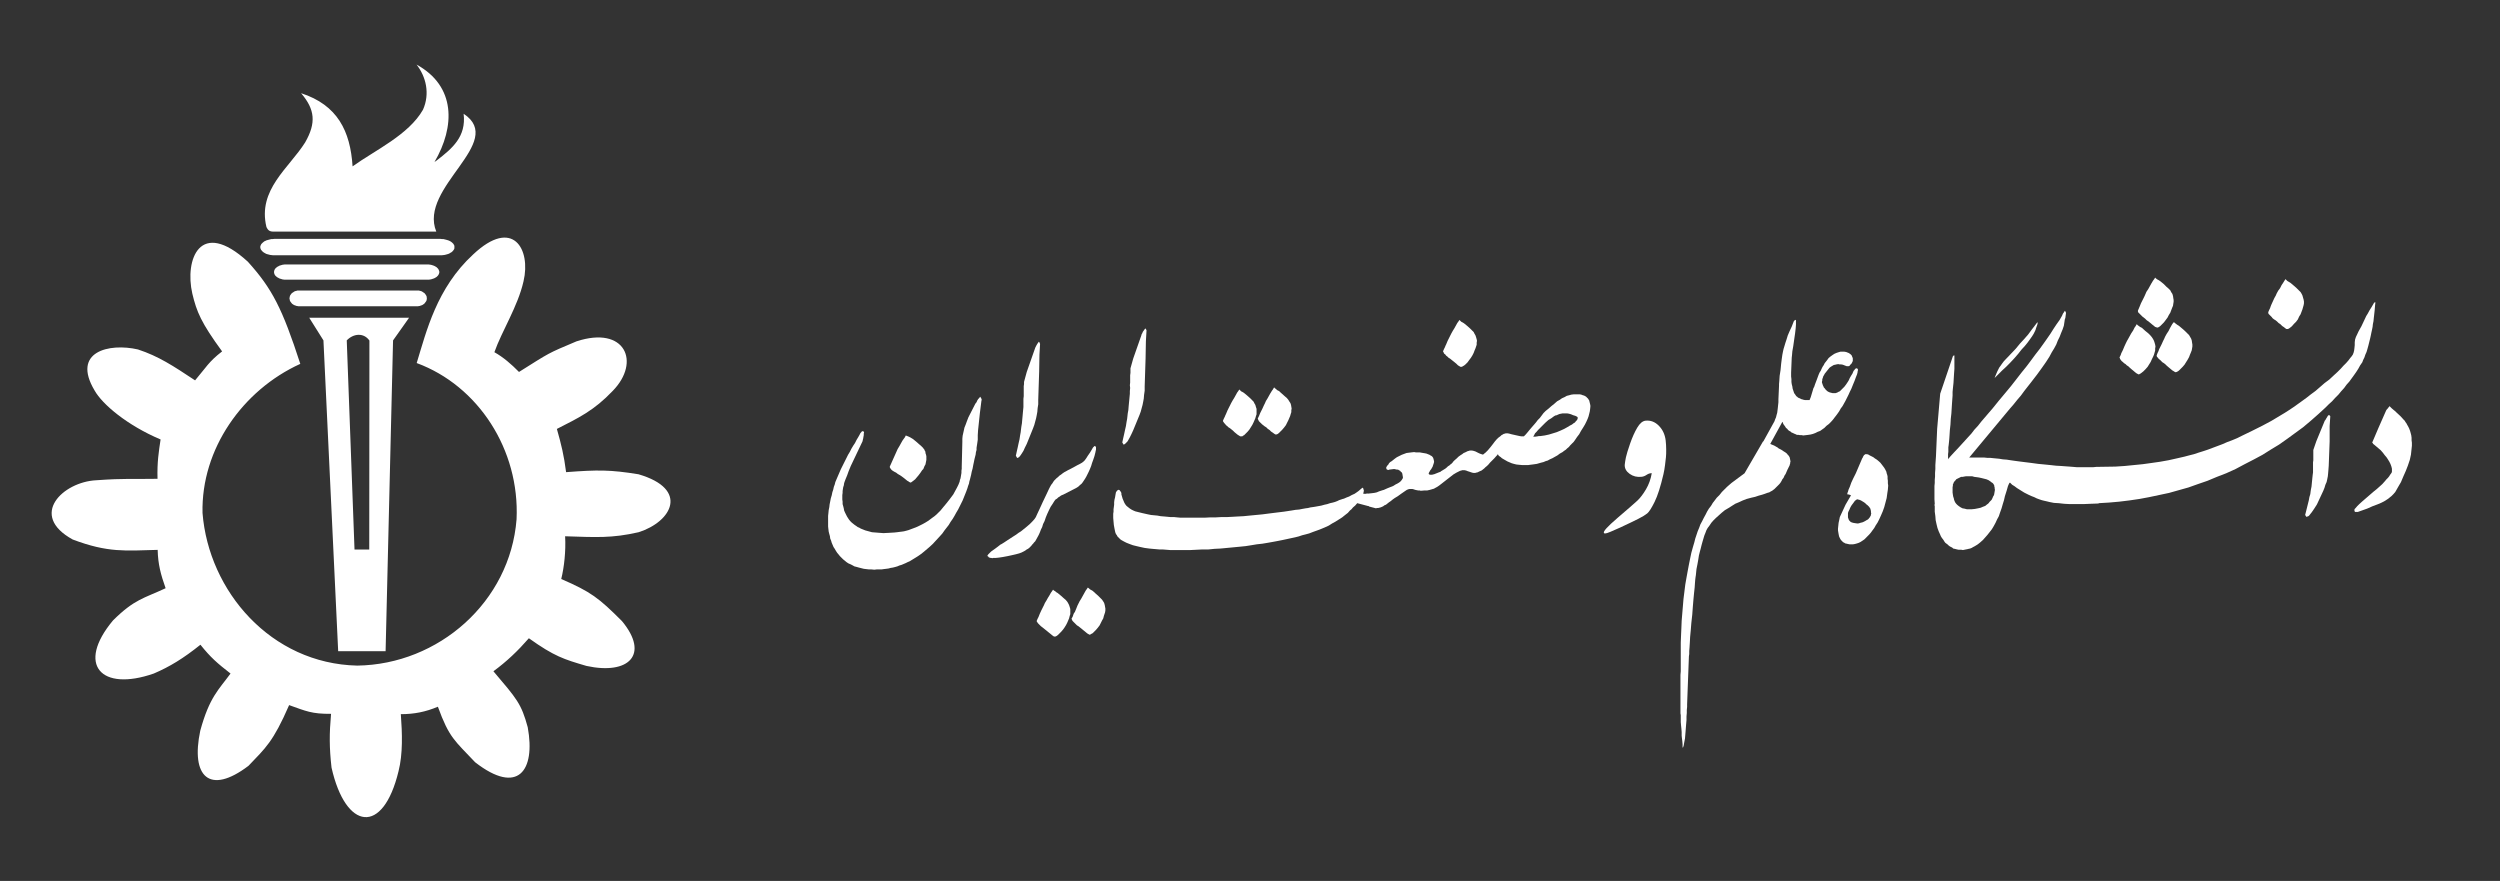 <?xml version="1.0" encoding="UTF-8" standalone="no"?>
<svg
   width="595.276pt"
   height="209.764pt"
   viewBox="0 0 595.276 209.764"
   version="1.2"
   id="svg59"
   sodipodi:docname="iust.svg"
   inkscape:version="1.1 (c4e8f9ed74, 2021-05-24)"
   xmlns:inkscape="http://www.inkscape.org/namespaces/inkscape"
   xmlns:sodipodi="http://sodipodi.sourceforge.net/DTD/sodipodi-0.dtd"
   xmlns="http://www.w3.org/2000/svg"
   xmlns:svg="http://www.w3.org/2000/svg">
  <rect x="0" y="0" width="595.276" height="209.764" fill="#333333" stroke="none"/>
  <defs
     id="defs63" />
  <sodipodi:namedview
     id="namedview61"
     pagecolor="#ffffff"
     bordercolor="#666666"
     borderopacity="1.0"
     inkscape:pageshadow="2"
     inkscape:pageopacity="0.0"
     inkscape:pagecheckerboard="0"
     inkscape:document-units="pt"
     showgrid="false"
     inkscape:zoom="1.603879"
     inkscape:cx="396.53864"
     inkscape:cy="139.66141"
     inkscape:window-width="1920"
     inkscape:window-height="1014"
     inkscape:window-x="0"
     inkscape:window-y="29"
     inkscape:window-maximized="1"
     inkscape:current-layer="svg59" />
  <g
     id="surface4250"
     style="fill:#ffffff">
    <path
       style="stroke:none;fill-rule:evenodd;fill:#ffffff;fill-opacity:1"
       d="M 101.336 70.141 L 101.453 70.297 L 101.531 70.488 L 101.605 70.645 L 101.605 70.836 L 101.645 71.027 L 101.605 71.223 L 101.605 71.414 L 101.531 71.605 L 101.453 71.762 L 101.336 71.914 L 101.223 72.07 L 101.105 72.223 L 100.953 72.379 L 100.758 72.492 L 100.605 72.609 L 100.414 72.688 L 100.18 72.762 L 99.988 72.84 L 99.527 72.918 L 71.039 72.918 L 70.578 72.84 L 70.387 72.762 L 70.152 72.688 L 69.961 72.609 L 69.809 72.492 L 69.613 72.379 L 69.461 72.223 L 69.344 72.07 L 69.23 71.914 L 69.113 71.762 L 69.035 71.605 L 68.996 71.414 L 68.961 71.223 L 68.922 71.027 L 68.961 70.836 L 68.996 70.645 L 69.035 70.488 L 69.113 70.297 L 69.23 70.141 L 69.344 69.988 L 69.461 69.832 L 69.613 69.719 L 69.809 69.602 L 69.961 69.488 L 70.152 69.371 L 70.387 69.293 L 70.578 69.254 L 70.809 69.18 L 99.758 69.18 L 99.988 69.254 L 100.18 69.293 L 100.414 69.371 L 100.605 69.488 L 100.758 69.602 L 100.953 69.719 L 101.105 69.832 L 101.223 69.988 Z M 101.336 70.141 "
       id="path2" />
    <path
       style="stroke:none;fill-rule:evenodd;fill:#ffffff;fill-opacity:1"
       d="M 104.266 63.938 L 104.383 64.09 L 104.461 64.246 L 104.535 64.438 L 104.574 64.516 L 104.574 64.59 L 104.613 64.707 L 104.613 64.863 L 104.574 64.977 L 104.574 65.055 L 104.535 65.133 L 104.461 65.324 L 104.383 65.477 L 104.266 65.633 L 103.957 65.941 L 103.766 66.055 L 103.574 66.172 L 103.34 66.289 L 103.109 66.363 L 102.879 66.441 L 102.609 66.52 L 102.07 66.598 L 67.766 66.598 L 67.227 66.52 L 66.992 66.441 L 66.723 66.363 L 66.492 66.289 L 66.301 66.172 L 66.066 66.055 L 65.914 65.941 L 65.723 65.785 L 65.566 65.633 L 65.453 65.477 L 65.375 65.324 L 65.297 65.133 L 65.297 65.055 L 65.258 64.977 L 65.258 64.59 L 65.297 64.516 L 65.297 64.438 L 65.375 64.246 L 65.453 64.09 L 65.566 63.938 L 65.723 63.781 L 65.914 63.629 L 66.066 63.512 L 66.301 63.398 L 66.492 63.281 L 66.723 63.203 L 66.992 63.125 L 67.227 63.051 L 67.766 62.973 L 102.07 62.973 L 102.609 63.051 L 102.879 63.125 L 103.34 63.281 L 103.574 63.398 L 103.766 63.512 L 103.957 63.629 L 104.113 63.781 Z M 104.266 63.938 "
       id="path4" />
    <path
       style="stroke:none;fill-rule:evenodd;fill:#ffffff;fill-opacity:1"
       d="M 107.812 57.922 L 107.969 58.078 L 108.004 58.191 L 108.082 58.27 L 108.121 58.348 L 108.16 58.461 L 108.199 58.539 L 108.199 59.156 L 108.16 59.234 L 108.121 59.348 L 108.082 59.426 L 108.004 59.504 L 107.969 59.582 L 107.812 59.773 L 107.66 59.926 L 107.465 60.082 L 107.234 60.199 L 107.004 60.352 L 106.734 60.469 L 106.465 60.543 L 106.195 60.621 L 105.887 60.699 L 105.578 60.738 L 105.23 60.777 L 64.949 60.777 L 64.641 60.738 L 64.297 60.699 L 64.027 60.621 L 63.719 60.543 L 63.445 60.469 L 63.215 60.352 L 62.945 60.199 L 62.754 60.082 L 62.562 59.926 L 62.406 59.773 L 62.254 59.582 L 62.176 59.504 L 62.098 59.348 L 62.059 59.234 L 62.02 59.156 L 61.984 59.043 L 61.984 58.656 L 62.02 58.539 L 62.059 58.461 L 62.098 58.348 L 62.176 58.191 L 62.254 58.078 L 62.406 57.922 L 62.562 57.77 L 62.754 57.613 L 62.945 57.461 L 63.215 57.344 L 63.445 57.23 L 63.719 57.152 L 64.027 57.074 L 64.297 57 L 64.641 56.922 L 64.949 56.922 L 65.297 56.883 L 104.883 56.883 L 105.23 56.922 L 105.578 56.922 L 105.887 57 L 106.195 57.074 L 106.734 57.23 L 107.004 57.344 L 107.234 57.461 L 107.465 57.613 L 107.66 57.77 Z M 107.812 57.922 "
       id="path6" />
    <path
       style="stroke:none;fill-rule:evenodd;fill:#ffffff;fill-opacity:1"
       d="M 65.066 55.148 L 103.883 55.148 C 99.562 44.586 120.648 33.871 110.395 27.086 C 111.051 32.559 107.699 35.336 103.957 38.227 L 103.457 38.574 C 108.391 30.133 108.582 20.535 99.18 15.371 C 101.453 18.262 102.418 22.309 100.719 26.125 C 97.289 32.137 89.312 35.758 83.953 39.613 C 83.414 31.211 80.367 25.004 71.695 22.191 C 75.012 26.086 75.32 29.246 72.66 33.91 C 68.805 40.039 61.289 45.164 63.445 54.07 C 63.754 54.684 64.062 55.148 65.066 55.148 Z M 65.066 55.148 "
       id="path8" />
    <path
       style="stroke:none;fill-rule:evenodd;fill:#ffffff;fill-opacity:1"
       d="M 54.891 160.375 C 52.078 164.23 49.879 165.965 47.684 173.984 C 45.371 184.93 49.879 189.402 59.168 182.348 C 63.215 178.109 65.027 176.68 68.844 167.895 C 72.852 169.32 74.238 170.012 78.828 169.973 C 78.402 174.754 78.402 178.031 78.941 182.773 C 82.297 197.688 91.199 199 94.898 183.621 C 95.941 179.496 95.785 174.676 95.441 170.051 C 98.602 170.051 101.336 169.512 104.266 168.277 C 106.965 175.719 108.277 176.336 113.133 181.5 C 123.348 189.441 127.547 183.504 125.66 173.172 C 124.117 167.508 123.078 166.43 117.488 159.836 C 120.688 157.484 123.309 154.98 125.93 151.973 C 131.98 156.289 134.254 156.984 139.652 158.566 C 149.711 160.762 154.723 155.867 148.094 147.887 C 142.543 142.336 140.73 140.949 133.637 137.867 C 134.332 135.051 134.758 131.273 134.562 127.691 C 141.965 127.922 145.664 128.191 152.062 126.727 C 159.965 124.223 164.203 116.473 152.023 112.926 C 145.316 111.848 142.426 111.848 134.793 112.426 C 134.293 108.457 133.637 105.797 132.598 102.133 C 137.723 99.512 141.387 97.816 145.895 93.078 C 152.641 86.176 148.863 77.465 137.262 81.281 C 130.207 84.25 131.016 83.902 123.578 88.566 C 121.766 86.715 119.801 85.02 117.719 83.863 C 119.492 78.816 123.309 72.957 124.656 66.98 C 126.469 59.312 122.113 51.68 112.668 60.582 C 103.957 68.602 101.531 78.93 99.219 86.445 C 113.863 91.844 123.77 107.07 123 123.645 C 121.457 143.34 104.422 158.219 85.07 158.488 C 64.488 158.027 49.688 140.758 48.223 122.141 C 47.875 106.914 57.781 92.883 71.504 86.641 C 67.227 73.457 64.797 68.715 59.016 62.316 C 47.566 51.832 43.941 61.855 45.793 69.91 C 46.836 74.266 47.875 76.809 52.887 83.672 C 49.688 86.137 49.07 87.488 46.449 90.57 C 41.207 87.102 37.777 84.828 32.844 83.207 C 25.98 81.629 17 83.711 22.512 92.961 C 24.363 96.277 30.297 101.285 38.238 104.641 C 37.816 107.453 37.391 110.035 37.508 114.008 C 31.492 114.121 29.875 113.852 22.898 114.355 C 15.035 114.738 6.707 122.641 17.309 128.461 C 25.75 131.66 29.914 131.121 37.543 130.93 C 37.621 134.359 38.277 136.785 39.434 140.062 C 34.23 142.492 32.031 142.645 26.906 147.734 C 18.117 158.258 24.016 164.77 36.621 160.375 C 40.398 158.758 43.637 156.793 47.723 153.516 C 50.188 156.598 51.73 157.91 54.891 160.375 Z M 54.891 160.375 "
       id="path10" />
    <path
       style="stroke:none;fill-rule:evenodd;fill:#ffffff;fill-opacity:1"
       d="M 569.328 112.758 L 569.473 112.543 L 569.543 112.324 L 569.543 111.605 L 569.473 111.316 L 569.398 111.031 L 569.184 110.453 L 568.895 109.879 L 568.754 109.66 L 568.535 109.301 L 568.246 108.871 L 567.816 108.367 L 567.383 107.789 L 566.879 107.215 L 566.375 106.781 L 565.871 106.352 L 565.441 105.988 L 565.082 105.703 L 565.008 105.559 L 564.938 105.484 L 564.863 105.414 L 564.863 105.344 L 566.305 101.957 L 568.176 97.711 L 568.32 97.496 L 568.535 97.277 L 568.68 97.062 L 568.895 96.848 L 568.895 96.773 L 568.969 96.703 L 569.473 97.207 L 569.977 97.637 L 570.336 97.926 L 570.695 98.285 L 571.559 99.078 L 572.281 99.871 L 572.566 100.156 L 572.785 100.52 L 573 100.805 L 573.145 101.094 L 573.434 101.598 L 573.648 102.031 L 573.863 102.605 L 574.008 103.109 L 574.152 103.688 L 574.223 104.262 L 574.223 104.84 L 574.297 105.414 L 574.297 106.133 L 574.223 106.855 L 574.152 107.5 L 574.078 108.223 L 573.938 108.871 L 573.793 109.52 L 573.574 110.164 L 573.359 110.812 L 572.855 112.109 L 572.281 113.406 L 571.703 114.773 L 570.91 116.141 L 570.625 116.645 L 570.336 117.148 L 569.902 117.652 L 569.473 118.086 L 569.113 118.375 L 568.68 118.734 L 568.246 119.02 L 567.672 119.383 L 566.953 119.742 L 566.09 120.102 L 564.938 120.535 L 563.641 121.109 L 561.41 121.902 L 560.762 121.902 L 560.688 121.828 L 560.688 121.758 L 560.617 121.613 L 560.617 121.324 L 560.688 121.18 L 560.902 120.965 L 561.266 120.535 L 561.77 120.031 L 562.488 119.383 L 565.152 117.078 L 565.871 116.5 L 566.52 115.926 L 567.238 115.277 L 567.887 114.559 L 568.246 114.125 L 568.609 113.766 L 568.895 113.406 L 569.113 113.047 Z M 569.328 112.758 "
       id="path12" />
    <path
       style="stroke:none;fill-rule:evenodd;fill:#ffffff;fill-opacity:1"
       d="M 554.855 99.293 L 554.855 99.078 L 554.711 98.934 L 554.57 98.789 L 554.281 99.008 L 554.207 99.148 L 553.992 99.512 L 553.848 99.727 L 553.703 100.016 L 553.559 100.156 L 551.543 105.055 L 550.824 107.141 L 550.824 109.59 L 550.754 110.094 L 550.754 112.469 L 550.68 113.047 L 550.609 113.695 L 550.535 114.414 L 550.465 115.133 L 550.395 115.855 L 550.25 116.574 L 550.176 117.078 L 550.105 117.652 L 549.887 118.375 L 549.746 119.164 L 549.527 120.031 L 549.098 121.758 L 548.879 122.621 L 549.168 123.055 L 549.312 123.055 L 549.457 122.98 L 549.527 122.91 L 549.672 122.91 L 549.887 122.691 L 550.105 122.406 L 550.395 122.047 L 550.754 121.543 L 551.184 120.895 L 551.688 120.102 L 553.199 116.863 L 553.488 116.141 L 553.703 115.422 L 553.992 114.773 L 554.137 114.125 L 554.281 113.406 L 554.352 112.688 L 554.426 111.82 L 554.496 110.887 L 554.711 105.125 L 554.711 101.453 Z M 554.855 99.293 "
       id="path14" />
    <path
       style="stroke:none;fill-rule:evenodd;fill:#ffffff;fill-opacity:1"
       d="M 544.992 67.109 L 545.352 67.328 L 546.215 68.047 L 546.863 68.625 L 547.367 69.129 L 547.801 69.559 L 548.016 69.918 L 548.234 70.352 L 548.375 70.855 L 548.52 71.359 L 548.594 71.789 L 548.594 72.223 L 548.52 72.656 L 548.375 73.16 L 548.234 73.664 L 548.016 74.238 L 547.801 74.816 L 547.441 75.391 L 547.152 76.039 L 546.723 76.613 L 546.215 77.117 L 545.711 77.695 L 545.352 77.984 L 545.066 78.199 L 544.777 78.344 L 544.418 78.344 L 544.199 78.199 L 543.84 77.91 L 543.41 77.621 L 542.977 77.191 L 542.543 76.902 L 542.184 76.543 L 541.824 76.254 L 541.465 76.039 L 541.105 75.75 L 540.891 75.461 L 540.602 75.176 L 540.387 74.957 L 540.168 74.742 L 540.098 74.527 L 540.098 74.312 L 540.312 73.809 L 540.527 73.375 L 540.672 72.941 L 540.816 72.582 L 541.176 71.789 L 541.535 71 L 541.898 70.352 L 542.113 69.848 L 542.473 69.199 L 542.906 68.625 L 543.266 67.902 L 543.695 67.254 L 543.914 66.895 L 544.199 66.465 L 544.418 66.68 L 544.633 66.895 Z M 544.992 67.109 "
       id="path16" />
    <path
       style="stroke:none;fill-rule:evenodd;fill:#ffffff;fill-opacity:1"
       d="M 516.121 75.605 L 516.41 75.031 L 516.77 74.453 L 516.984 73.879 L 517.203 73.305 L 517.418 72.801 L 517.488 72.297 L 517.562 71.863 L 517.562 71.43 L 517.488 71 L 517.418 70.496 L 517.273 69.992 L 516.984 69.559 L 516.77 69.129 L 516.336 68.695 L 515.832 68.262 L 515.188 67.613 L 514.395 66.969 L 513.961 66.68 L 513.672 66.535 L 513.387 66.32 L 513.168 66.102 L 512.883 66.535 L 512.664 66.824 L 512.234 67.543 L 511.516 68.84 L 511.082 69.488 L 510.867 69.992 L 510.578 70.641 L 510.219 71.359 L 509.785 72.223 L 509.496 72.941 L 509.066 73.949 L 509.066 74.168 L 509.137 74.383 L 509.355 74.598 L 509.57 74.816 L 509.859 75.102 L 510.145 75.391 L 510.434 75.605 L 510.793 75.895 L 511.152 76.254 L 511.586 76.543 L 512.02 76.902 L 512.449 77.262 L 513.168 77.84 L 513.387 77.91 L 513.602 77.984 L 513.816 77.984 L 514.105 77.84 L 514.395 77.621 L 514.684 77.336 L 515.258 76.758 L 515.691 76.184 Z M 516.121 75.605 "
       id="path18" />
    <path
       style="stroke:none;fill-rule:evenodd;fill:#ffffff;fill-opacity:1"
       d="M 520.512 86.262 L 520.875 85.688 L 521.234 85.039 L 521.449 84.461 L 521.664 83.957 L 521.883 83.383 L 521.953 82.949 L 522.027 82.52 L 522.027 82.016 L 521.953 81.582 L 521.883 81.078 L 521.738 80.648 L 521.449 80.145 L 521.234 79.781 L 520.801 79.352 L 520.297 78.848 L 519.648 78.27 L 518.785 77.551 L 518.426 77.336 L 518.137 77.117 L 517.852 76.902 L 517.633 76.688 L 517.273 77.117 L 517.059 77.48 L 516.699 78.125 L 516.336 78.848 L 515.906 79.496 L 515.547 80.145 L 515.328 80.648 L 515.043 81.223 L 514.684 82.016 L 514.25 82.879 L 514.105 83.168 L 513.961 83.598 L 513.746 84.031 L 513.531 84.605 L 513.531 84.75 L 513.602 84.965 L 513.816 85.184 L 514.035 85.469 L 514.32 85.688 L 514.609 85.973 L 514.898 86.262 L 515.258 86.477 L 515.617 86.766 L 515.977 87.125 L 516.41 87.488 L 516.84 87.848 L 517.273 88.207 L 517.633 88.422 L 517.852 88.566 L 518.066 88.637 L 518.281 88.566 L 518.57 88.422 L 518.859 88.207 L 519.145 87.918 L 519.648 87.414 L 520.152 86.84 Z M 520.512 86.262 "
       id="path20" />
    <path
       style="stroke:none;fill-rule:evenodd;fill:#ffffff;fill-opacity:1"
       d="M 510.867 87.918 L 511.371 87.344 L 511.73 86.766 L 512.09 86.191 L 512.379 85.543 L 512.664 84.965 L 512.883 84.461 L 513.027 83.957 L 513.168 83.453 L 513.168 82.949 L 513.242 82.52 L 513.168 82.086 L 513.027 81.582 L 512.883 81.152 L 512.664 80.719 L 512.379 80.285 L 512.02 79.855 L 511.516 79.352 L 510.793 78.773 L 510 78.055 L 509.57 77.84 L 509.281 77.621 L 509.066 77.48 L 508.777 77.191 L 508.488 77.695 L 508.273 77.984 L 507.914 78.703 L 507.48 79.352 L 506.762 80.648 L 506.473 81.152 L 506.188 81.727 L 505.824 82.52 L 505.465 83.383 L 505.105 84.102 L 504.961 84.535 L 504.676 85.109 L 504.746 85.254 L 504.816 85.469 L 504.961 85.688 L 505.18 85.973 L 505.465 86.191 L 505.754 86.477 L 506.113 86.695 L 506.402 86.984 L 506.836 87.27 L 507.195 87.629 L 507.625 87.992 L 508.059 88.352 L 508.488 88.711 L 508.777 88.926 L 509.066 89.07 L 509.211 89.141 L 509.355 89.141 L 509.426 89.07 L 509.57 89 L 509.715 88.926 L 510 88.711 L 510.363 88.422 Z M 510.867 87.918 "
       id="path22" />
    <path
       style="stroke:none;fill-rule:evenodd;fill:#ffffff;fill-opacity:1"
       d="M 476.02 87.559 L 475.805 87.992 L 475.586 88.422 L 475.156 89.43 L 474.938 90.008 L 476.738 88.207 L 477.676 87.344 L 478.609 86.406 L 479.617 85.328 L 480.555 84.246 L 481.348 83.238 L 482.141 82.375 L 482.785 81.582 L 483.363 80.789 L 483.867 80.07 L 484.227 79.496 L 484.441 79.062 L 484.586 78.773 L 484.73 78.414 L 484.805 78.125 L 485.02 77.551 L 485.164 77.117 L 485.164 76.758 L 485.09 76.758 L 484.441 77.621 L 483.723 78.559 L 482.93 79.641 L 481.922 80.789 L 480.988 81.797 L 479.98 83.023 L 478.684 84.391 L 477.172 85.973 L 476.738 86.551 Z M 476.02 87.559 "
       id="path24" />
    <path
       style="stroke:none;fill-rule:evenodd;fill:#ffffff;fill-opacity:1"
       d="M 463.852 109.375 L 463.922 109.23 L 463.996 109.156 L 464.426 108.652 L 465.219 107.789 L 466.371 106.566 L 467.883 104.91 L 468.602 104.117 L 469.395 103.254 L 470.117 102.316 L 470.98 101.383 L 471.77 100.375 L 472.637 99.367 L 473.5 98.359 L 474.434 97.277 L 475.945 95.406 L 477.387 93.68 L 478.828 91.949 L 480.121 90.293 L 481.348 88.711 L 482.57 87.199 L 483.652 85.758 L 484.66 84.391 L 485.668 83.094 L 486.602 81.797 L 487.465 80.574 L 488.258 79.422 L 488.98 78.27 L 489.699 77.191 L 490.418 76.184 L 490.996 75.176 L 491.211 74.672 L 491.426 74.383 L 491.5 74.238 L 491.57 74.168 L 491.641 74.023 L 491.715 74.023 L 491.785 74.168 L 491.859 74.312 L 491.93 74.453 L 491.93 74.598 L 491.859 75.102 L 491.785 75.68 L 491.641 76.109 L 491.57 76.613 L 491.426 77.551 L 491.137 78.414 L 490.777 79.277 L 490.418 80.215 L 489.988 81.078 L 489.625 82.016 L 489.121 82.949 L 488.547 83.887 L 487.969 84.965 L 487.18 86.191 L 486.172 87.629 L 485.02 89.215 L 484.297 90.152 L 483.578 91.086 L 482.785 92.094 L 481.996 93.102 L 481.203 94.184 L 480.34 95.191 L 479.477 96.27 L 478.539 97.352 L 468.891 108.941 L 472.418 108.941 L 473.141 109.016 L 473.859 109.016 L 474.508 109.086 L 475.227 109.156 L 476.02 109.23 L 476.883 109.375 L 477.82 109.445 L 478.754 109.59 L 479.762 109.734 L 480.844 109.879 L 481.996 110.023 L 483.723 110.238 L 485.309 110.453 L 486.82 110.598 L 488.258 110.742 L 489.555 110.887 L 490.777 110.957 L 491.785 111.031 L 492.793 111.102 L 493.66 111.172 L 494.523 111.246 L 498.41 111.246 L 499.129 111.172 L 503.668 111.102 L 505.898 110.957 L 510.219 110.527 L 512.305 110.238 L 514.32 109.949 L 516.336 109.59 L 518.281 109.156 L 520.152 108.727 L 521.234 108.438 L 522.387 108.148 L 523.465 107.789 L 524.617 107.43 L 525.699 107.07 L 526.848 106.637 L 528 106.207 L 529.152 105.773 L 530.305 105.27 L 531.457 104.84 L 532.68 104.332 L 533.832 103.758 L 536.211 102.605 L 538.656 101.383 L 539.738 100.805 L 540.816 100.23 L 541.898 99.582 L 542.977 98.934 L 544.059 98.285 L 545.066 97.637 L 546.145 96.918 L 547.152 96.199 L 548.16 95.477 L 549.242 94.688 L 550.25 93.895 L 551.328 93.102 L 552.41 92.168 L 553.488 91.23 L 554.641 90.367 L 555.719 89.359 L 556.586 88.566 L 557.375 87.773 L 558.023 87.055 L 558.672 86.406 L 559.176 85.832 L 559.609 85.254 L 559.969 84.824 L 560.258 84.391 L 560.328 84.176 L 560.398 84.031 L 560.473 83.742 L 560.543 83.453 L 560.617 82.879 L 560.688 82.16 L 560.688 81.512 L 560.762 80.863 L 560.832 80.648 L 560.902 80.43 L 560.977 80.215 L 561.047 80.07 L 561.625 78.848 L 562.273 77.695 L 562.848 76.473 L 563.426 75.246 L 563.785 74.672 L 564.215 73.879 L 564.719 73.086 L 565.297 72.078 L 565.441 72.008 L 565.586 71.934 L 565.586 72.223 L 565.512 72.871 L 565.441 73.809 L 565.297 75.102 L 565.223 75.75 L 565.152 76.473 L 565.008 77.191 L 564.938 77.84 L 564.793 78.559 L 564.648 79.207 L 564.504 79.926 L 564.359 80.574 L 563.93 82.301 L 563.711 83.094 L 563.496 83.816 L 563.207 84.461 L 562.992 85.109 L 562.703 85.688 L 562.488 86.262 L 561.984 86.984 L 561.551 87.773 L 561.047 88.566 L 560.543 89.285 L 559.969 90.078 L 559.391 90.871 L 558.746 91.59 L 558.168 92.383 L 557.449 93.176 L 556.801 93.965 L 556.008 94.758 L 555.289 95.551 L 554.496 96.27 L 553.703 97.062 L 552.84 97.855 L 551.977 98.645 L 550.176 100.23 L 548.375 101.742 L 544.633 104.477 L 542.688 105.848 L 540.672 107.07 L 538.73 108.293 L 536.715 109.375 L 534.48 110.527 L 532.32 111.676 L 530.09 112.688 L 527.855 113.551 L 525.625 114.484 L 523.32 115.277 L 521.09 116.07 L 516.48 117.367 L 511.73 118.375 L 509.426 118.805 L 506.977 119.164 L 504.602 119.453 L 502.152 119.668 L 499.707 119.812 L 499.707 119.887 L 497.762 119.957 L 496.035 120.031 L 492.867 120.031 L 491.5 119.957 L 490.203 119.812 L 489.051 119.742 L 487.969 119.527 L 487.395 119.383 L 486.746 119.238 L 486.172 119.094 L 485.523 118.879 L 484.945 118.66 L 484.371 118.375 L 483.793 118.156 L 483.148 117.871 L 482.57 117.582 L 481.996 117.293 L 481.418 116.934 L 480.844 116.574 L 480.266 116.215 L 479.691 115.781 L 479.113 115.422 L 478.609 114.918 L 478.469 114.988 L 478.395 115.133 L 478.25 115.422 L 478.105 115.781 L 477.82 116.789 L 477.387 118.156 L 477.172 119.094 L 476.883 120.031 L 476.594 121.039 L 476.234 122.047 L 475.945 122.91 L 475.516 123.703 L 475.156 124.492 L 474.723 125.285 L 474.293 126.004 L 473.789 126.652 L 473.281 127.301 L 472.777 127.879 L 472.133 128.598 L 471.484 129.172 L 471.125 129.461 L 470.836 129.676 L 470.477 129.895 L 470.117 130.109 L 469.828 130.254 L 469.469 130.469 L 469.105 130.613 L 468.746 130.684 L 468.461 130.758 L 468.098 130.828 L 467.738 130.902 L 467.379 130.973 L 467.02 130.902 L 466.371 130.902 L 466.012 130.828 L 465.723 130.758 L 465.434 130.684 L 465.074 130.613 L 464.859 130.398 L 464.57 130.254 L 464.285 130.109 L 463.996 129.895 L 463.781 129.676 L 463.203 129.246 L 462.988 128.957 L 462.773 128.598 L 462.555 128.309 L 462.34 128.02 L 462.125 127.66 L 461.98 127.301 L 461.621 126.508 L 461.332 125.719 L 461.117 124.852 L 460.898 123.844 L 460.828 122.91 L 460.684 121.828 L 460.684 120.535 L 460.613 120.246 L 460.684 119.957 L 460.613 118.879 L 460.613 115.711 L 460.684 114.988 L 460.684 114.27 L 460.754 113.477 L 460.754 112.613 L 460.828 111.676 L 460.828 110.742 L 460.898 109.734 L 460.973 108.652 L 461.258 102.102 L 461.98 93.75 L 465.004 84.824 L 465.148 84.68 L 465.293 84.605 L 465.363 84.68 L 465.363 87.848 L 465.293 88.781 L 465.219 89.934 L 465.148 91.16 L 465.004 92.527 L 464.93 93.316 L 464.93 94.184 L 464.859 95.117 L 464.789 96.125 L 464.715 97.277 L 464.645 98.43 L 464.5 99.727 L 464.426 101.094 L 464.285 102.391 L 464.211 103.543 L 464.141 104.551 L 464.066 105.344 L 463.996 105.988 L 463.922 106.492 L 463.922 107.574 L 463.852 108.148 Z M 474.938 116.215 L 474.938 115.996 L 474.867 115.855 L 474.867 115.637 L 474.797 115.492 L 474.723 115.348 L 474.578 115.133 L 474.434 114.988 L 474.293 114.918 L 473.93 114.629 L 473.5 114.34 L 472.996 114.125 L 472.418 113.98 L 471.844 113.836 L 471.195 113.695 L 470.691 113.621 L 470.117 113.551 L 469.609 113.406 L 468.098 113.406 L 467.668 113.477 L 467.309 113.551 L 466.949 113.551 L 466.66 113.695 L 466.371 113.836 L 466.082 113.98 L 465.797 114.125 L 465.652 114.34 L 465.434 114.559 L 465.219 114.844 L 465.148 115.062 L 465.004 115.348 L 465.004 115.637 L 464.93 115.996 L 464.93 117.293 L 465.004 117.797 L 465.074 118.23 L 465.219 118.66 L 465.293 119.02 L 465.434 119.383 L 465.578 119.668 L 465.797 119.957 L 466.082 120.246 L 466.445 120.535 L 466.875 120.82 L 467.309 121.039 L 467.738 121.109 L 468.316 121.254 L 469.539 121.254 L 470.258 121.18 L 470.98 121.039 L 471.629 120.895 L 472.133 120.676 L 472.707 120.461 L 473.141 120.102 L 473.355 119.957 L 473.57 119.742 L 473.715 119.527 L 473.93 119.309 L 474.219 119.02 L 474.434 118.59 L 474.578 118.23 L 474.797 117.871 L 474.867 117.508 L 474.938 117.078 L 475.012 116.645 Z M 474.938 116.215 "
       id="path26" />
    <path
       style="stroke:none;fill-rule:evenodd;fill:#ffffff;fill-opacity:1"
       d="M 449.598 115.637 L 449.523 116.574 L 449.379 117.508 L 449.234 118.59 L 448.949 119.668 L 448.66 120.75 L 448.301 121.758 L 447.867 122.766 L 447.438 123.703 L 447.074 124.422 L 446.645 125.07 L 446.285 125.719 L 445.852 126.293 L 445.492 126.797 L 445.059 127.301 L 444.699 127.66 L 444.27 128.094 L 443.906 128.453 L 443.477 128.742 L 443.043 129.027 L 442.613 129.246 L 442.18 129.391 L 441.676 129.531 L 441.246 129.605 L 440.379 129.605 L 440.02 129.531 L 439.73 129.461 L 439.371 129.391 L 439.156 129.246 L 438.867 129.102 L 438.652 128.887 L 438.438 128.668 L 438.219 128.383 L 438.078 128.094 L 437.934 127.805 L 437.859 127.516 L 437.789 127.156 L 437.715 126.727 L 437.645 126.293 L 437.645 125.859 L 437.715 125.215 L 437.789 124.492 L 437.934 123.844 L 438.078 123.125 L 439.445 120.172 L 440.742 117.941 L 440.379 117.797 L 440.094 117.727 L 439.875 117.727 L 439.875 117.438 L 440.02 117.078 L 440.164 116.574 L 440.453 115.926 L 440.812 114.918 L 441.246 113.98 L 441.605 113.262 L 441.891 112.688 L 443.402 109.156 L 443.547 108.941 L 443.621 108.727 L 443.766 108.512 L 443.836 108.367 L 443.98 108.293 L 444.125 108.148 L 444.555 108.148 L 444.844 108.223 L 445.203 108.438 L 445.637 108.652 L 446.066 108.871 L 446.43 109.156 L 446.789 109.375 L 447.074 109.59 L 447.723 110.164 L 448.227 110.812 L 448.445 111.102 L 448.66 111.391 L 448.875 111.75 L 449.02 112.039 L 449.164 112.324 L 449.234 112.688 L 449.379 113.117 L 449.453 113.477 L 449.453 113.98 L 449.523 114.484 L 449.523 115.062 Z M 445.562 122.262 L 445.492 121.973 L 445.492 121.684 L 445.422 121.398 L 445.348 121.109 L 445.203 120.895 L 445.059 120.676 L 444.699 120.316 L 444.414 120.102 L 444.125 119.812 L 443.836 119.598 L 443.477 119.383 L 443.117 119.164 L 442.758 119.02 L 442.18 118.879 L 442.109 118.949 L 441.965 119.02 L 441.891 119.094 L 441.676 119.238 L 441.316 119.742 L 440.883 120.316 L 440.668 120.676 L 440.523 120.965 L 440.379 121.324 L 440.234 121.613 L 440.094 121.902 L 440.02 122.188 L 440.02 123.199 L 440.094 123.414 L 440.164 123.629 L 440.234 123.773 L 440.309 123.918 L 440.668 124.277 L 440.812 124.348 L 441.027 124.422 L 441.246 124.492 L 441.676 124.566 L 442.18 124.637 L 442.469 124.637 L 442.758 124.566 L 442.973 124.492 L 443.262 124.422 L 443.547 124.348 L 443.836 124.207 L 444.125 124.062 L 444.34 123.918 L 444.629 123.773 L 444.918 123.559 L 445.059 123.34 L 445.277 123.125 L 445.348 122.91 L 445.492 122.691 L 445.492 122.477 Z M 445.562 122.262 "
       id="path28" />
    <path
       style="stroke:none;fill-rule:evenodd;fill:#ffffff;fill-opacity:1"
       d="M 426.484 88.711 L 426.484 89.645 L 426.559 90.293 L 426.559 90.941 L 426.629 91.445 L 426.773 92.023 L 426.844 92.527 L 426.988 92.957 L 427.133 93.391 L 427.203 93.605 L 427.422 93.895 L 427.566 94.109 L 427.707 94.328 L 427.926 94.469 L 428.141 94.688 L 428.355 94.758 L 428.934 95.047 L 429.219 95.117 L 429.438 95.191 L 429.797 95.262 L 430.875 95.262 L 431.164 94.543 L 431.379 93.824 L 431.598 93.102 L 431.812 92.383 L 431.957 92.168 L 432.172 91.52 L 432.531 90.582 L 433.035 89.215 L 433.254 88.711 L 433.539 88.277 L 433.758 87.773 L 433.973 87.344 L 434.262 86.91 L 434.477 86.477 L 434.766 86.117 L 435.051 85.758 L 435.414 85.254 L 435.844 84.895 L 436.348 84.535 L 436.781 84.246 L 437.285 84.031 L 437.715 83.887 L 438.219 83.742 L 439.156 83.742 L 439.59 83.816 L 439.949 83.957 L 440.309 84.102 L 440.453 84.246 L 440.598 84.32 L 440.742 84.461 L 440.883 84.605 L 440.957 84.75 L 441.027 84.965 L 441.102 85.109 L 441.172 85.328 L 441.172 85.902 L 441.102 86.117 L 441.027 86.262 L 440.957 86.406 L 440.883 86.551 L 440.742 86.695 L 440.523 86.91 L 440.379 87.125 L 440.164 87.199 L 439.73 87.199 L 439.156 86.984 L 438.797 86.84 L 438.363 86.766 L 438.004 86.766 L 437.715 86.695 L 437.285 86.766 L 436.996 86.84 L 436.637 86.91 L 436.277 87.125 L 435.918 87.344 L 435.629 87.559 L 435.051 88.277 L 434.766 88.637 L 434.477 89 L 434.332 89.285 L 434.117 89.645 L 434.043 89.934 L 433.902 90.293 L 433.902 90.582 L 433.828 90.871 L 433.828 91.086 L 433.902 91.301 L 433.973 91.52 L 434.043 91.734 L 434.188 92.023 L 434.262 92.238 L 434.477 92.453 L 434.621 92.672 L 435.051 93.102 L 435.27 93.246 L 435.555 93.391 L 435.773 93.461 L 436.059 93.535 L 436.348 93.605 L 437.07 93.605 L 437.285 93.535 L 437.5 93.461 L 437.715 93.316 L 437.934 93.246 L 438.148 93.102 L 439.156 92.094 L 439.59 91.52 L 440.02 90.871 L 440.234 90.512 L 440.453 90.008 L 440.742 89.504 L 441.102 88.926 L 441.246 88.566 L 441.387 88.277 L 441.531 88.133 L 441.676 87.918 L 441.82 87.773 L 441.965 87.703 L 442.18 87.703 L 442.254 87.773 L 442.324 87.848 L 442.395 87.992 L 442.395 88.207 L 442.324 88.352 L 442.324 88.566 L 442.254 88.855 L 442.18 89.141 L 441.891 89.863 L 441.605 90.656 L 441.246 91.52 L 440.812 92.598 L 440.453 93.316 L 440.164 93.965 L 439.805 94.688 L 439.445 95.406 L 439.086 96.055 L 438.723 96.703 L 438.293 97.277 L 437.934 97.926 L 437.43 98.645 L 436.926 99.293 L 436.492 99.871 L 435.988 100.445 L 435.484 100.949 L 434.91 101.383 L 434.406 101.887 L 433.398 102.605 L 432.82 102.82 L 432.246 103.109 L 431.668 103.324 L 431.094 103.469 L 430.59 103.543 L 430.012 103.613 L 429.363 103.688 L 429.004 103.613 L 428.574 103.613 L 428.211 103.543 L 427.852 103.543 L 427.566 103.398 L 427.203 103.254 L 426.918 103.109 L 426.559 102.965 L 426.34 102.75 L 426.055 102.605 L 425.766 102.391 L 425.547 102.102 L 425.262 101.887 L 425.043 101.527 L 424.613 100.949 L 424.539 100.66 L 424.398 100.445 L 421.516 105.703 L 422.02 105.918 L 422.383 106.062 L 422.668 106.207 L 422.887 106.352 L 423.172 106.492 L 423.531 106.781 L 424.109 107.07 L 424.758 107.5 L 425.117 107.719 L 425.477 108.004 L 425.691 108.293 L 425.91 108.512 L 426.125 108.871 L 426.195 109.156 L 426.27 109.52 L 426.34 109.879 L 426.27 110.094 L 426.27 110.309 L 426.195 110.527 L 426.125 110.812 L 425.621 111.82 L 425.188 112.828 L 424.902 113.262 L 424.684 113.766 L 424.398 114.125 L 424.18 114.559 L 423.965 114.918 L 423.676 115.277 L 423.391 115.566 L 423.102 115.855 L 422.812 116.141 L 422.523 116.43 L 422.238 116.645 L 421.949 116.863 L 421.66 117.004 L 421.301 117.223 L 420.797 117.367 L 420.223 117.582 L 419.574 117.797 L 418.781 118.012 L 417.918 118.301 L 416.98 118.516 L 415.902 118.805 L 414.965 119.164 L 414.027 119.598 L 413.164 119.957 L 412.375 120.461 L 411.582 120.965 L 410.719 121.469 L 409.926 122.117 L 409.207 122.766 L 408.559 123.34 L 407.98 123.918 L 407.477 124.492 L 407.047 125.141 L 406.613 125.719 L 406.324 126.223 L 406.109 126.797 L 405.82 127.516 L 405.605 128.238 L 405.391 128.957 L 405.172 129.75 L 404.957 130.613 L 404.742 131.406 L 404.527 132.27 L 404.383 133.203 L 404.309 133.637 L 404.164 134.43 L 403.949 135.508 L 403.805 136.949 L 403.734 137.379 L 403.66 137.957 L 403.59 138.82 L 403.516 139.902 L 403.375 141.195 L 403.23 142.707 L 403.086 144.438 L 402.941 146.379 L 402.727 148.324 L 402.582 150.125 L 402.438 151.637 L 402.367 153.004 L 402.293 154.156 L 402.223 155.02 L 402.223 155.738 L 402.148 156.246 L 401.719 167.691 L 401.719 168.34 L 401.645 169.059 L 401.645 169.781 L 401.574 170.57 L 401.574 171.438 L 401.5 172.301 L 401.43 173.164 L 401.359 174.098 L 401.215 175.828 L 400.996 176.98 L 400.926 177.41 L 400.855 177.699 L 400.781 177.844 L 400.781 177.914 L 400.711 177.988 L 400.637 177.988 L 400.637 177.195 L 400.566 176.402 L 400.492 175.828 L 400.422 175.18 L 400.422 174.316 L 400.352 173.453 L 400.277 172.73 L 400.207 171.941 L 400.207 170.285 L 400.133 169.852 L 400.133 160.707 L 400.207 159.844 L 400.207 153.004 L 400.277 151.277 L 400.352 149.547 L 400.422 147.82 L 400.566 146.094 L 400.711 144.363 L 400.855 142.637 L 401.07 140.91 L 401.285 139.18 L 401.574 137.523 L 401.863 135.941 L 402.148 134.43 L 402.438 132.988 L 402.727 131.621 L 403.086 130.324 L 403.445 129.102 L 403.66 128.238 L 403.949 127.375 L 404.238 126.508 L 404.598 125.645 L 404.887 124.852 L 405.316 124.062 L 405.676 123.34 L 406.109 122.551 L 406.469 121.828 L 406.902 121.109 L 407.406 120.461 L 407.836 119.742 L 408.34 119.094 L 408.773 118.516 L 409.422 117.871 L 409.996 117.148 L 410.645 116.5 L 411.223 115.926 L 411.797 115.422 L 412.301 114.988 L 415.398 112.688 L 419.789 105.125 L 419.859 105.125 L 422.523 100.301 L 422.668 99.871 L 422.887 99.367 L 423.027 98.789 L 423.172 98.285 L 423.246 97.711 L 423.316 97.133 L 423.391 96.414 L 423.461 95.766 L 423.461 95.047 L 423.605 91.879 L 423.605 91.445 L 423.676 90.656 L 423.75 89.504 L 423.965 88.133 L 424.109 86.621 L 424.254 85.469 L 424.398 84.461 L 424.539 83.742 L 424.684 83.094 L 424.902 82.375 L 425.117 81.656 L 425.406 80.789 L 425.691 79.855 L 426.125 78.848 L 426.629 77.766 L 427.133 76.473 L 427.277 76.328 L 427.348 76.254 L 427.422 76.184 L 427.566 76.184 L 427.637 76.254 L 427.637 77.262 L 427.566 78.199 L 427.422 79.422 L 427.203 80.934 L 426.988 82.445 L 426.773 83.672 L 426.699 84.535 L 426.629 85.184 Z M 426.484 88.711 "
       id="path30" />
    <path
       style="stroke:none;fill-rule:evenodd;fill:#ffffff;fill-opacity:1"
       d="M 247.648 81.871 L 247.574 81.727 L 247.504 81.512 L 247.359 81.367 L 247.145 81.656 L 247 81.871 L 246.785 82.23 L 246.641 82.52 L 246.496 82.805 L 246.426 83.023 L 244.48 88.566 L 243.832 90.941 L 243.832 91.445 L 243.762 91.949 L 243.762 94.328 L 243.688 94.973 L 243.688 96.918 L 243.617 97.637 L 243.543 98.43 L 243.473 99.223 L 243.398 100.016 L 243.328 100.805 L 243.184 101.672 L 243.113 102.246 L 243.039 102.895 L 242.895 103.688 L 242.754 104.621 L 242.535 105.559 L 242.32 106.566 L 242.105 107.5 L 241.887 108.512 L 242.176 109.016 L 242.391 109.016 L 242.465 108.941 L 242.609 108.871 L 242.824 108.652 L 243.039 108.367 L 243.328 107.934 L 243.688 107.359 L 244.047 106.566 L 244.48 105.703 L 245.992 101.957 L 246.281 101.168 L 246.711 99.582 L 246.855 98.863 L 247 98.07 L 247.07 97.207 L 247.215 96.27 L 247.215 95.191 L 247.434 88.566 L 247.504 84.461 L 247.648 81.941 Z M 247.648 81.871 "
       id="path32" />
    <path
       style="stroke:none;fill-rule:evenodd;fill:#ffffff;fill-opacity:1"
       d="M 242.535 126.871 L 241.961 127.301 L 241.168 127.805 L 239.945 128.598 L 239.082 129.172 L 238.504 129.531 L 238.215 129.676 L 237.57 130.18 L 236.992 130.613 L 235.984 131.332 L 235.336 131.98 L 235.266 132.055 L 235.191 132.195 L 235.121 132.27 L 235.121 132.414 L 235.266 132.484 L 235.41 132.629 L 235.48 132.773 L 235.695 132.773 L 235.84 132.844 L 236.055 132.844 L 236.273 132.918 L 236.488 132.844 L 237.137 132.844 L 237.855 132.773 L 238.793 132.629 L 239.945 132.414 L 240.953 132.195 L 241.887 131.98 L 242.68 131.766 L 243.258 131.551 L 243.543 131.406 L 243.832 131.262 L 244.191 131.047 L 244.48 130.828 L 244.77 130.684 L 245.055 130.469 L 245.273 130.254 L 245.559 129.965 L 245.777 129.676 L 245.992 129.461 L 246.207 129.172 L 246.496 128.887 L 247.215 127.59 L 247.434 127.156 L 247.648 126.652 L 247.863 126.078 L 248.152 125.5 L 248.367 124.781 L 248.727 124.062 L 249.016 123.199 L 249.375 122.332 L 249.809 121.398 L 250.168 120.676 L 250.602 120.031 L 250.961 119.453 L 251.105 119.238 L 251.32 118.949 L 251.68 118.734 L 251.969 118.445 L 252.328 118.23 L 252.617 118.012 L 252.902 117.871 L 253.121 117.797 L 256.215 116.215 L 256.574 115.996 L 256.863 115.781 L 257.152 115.492 L 257.512 115.207 L 257.801 114.844 L 258.086 114.414 L 258.375 113.98 L 258.664 113.477 L 258.953 112.902 L 259.238 112.324 L 259.527 111.676 L 259.816 110.957 L 260.031 110.238 L 260.32 109.445 L 260.609 108.582 L 260.824 107.719 L 260.895 107.359 L 260.969 107.07 L 260.969 106.492 L 260.895 106.352 L 260.824 106.277 L 260.75 106.207 L 260.609 106.207 L 260.535 106.277 L 260.246 106.566 L 259.961 107.07 L 259.527 107.789 L 259.023 108.512 L 258.664 109.086 L 258.305 109.59 L 258.016 109.879 L 257.656 110.164 L 257.152 110.453 L 256.574 110.742 L 255.93 111.102 L 254.992 111.605 L 254.273 111.965 L 253.77 112.254 L 253.48 112.398 L 253.047 112.688 L 252.688 112.973 L 252.258 113.262 L 251.969 113.551 L 251.609 113.836 L 251.031 114.414 L 250.816 114.703 L 250.602 115.062 L 250.312 115.422 L 250.023 115.926 L 249.734 116.5 L 249.09 117.871 L 248.297 119.527 L 247.574 121.109 L 247 122.332 L 246.641 123.125 L 246.352 123.559 L 245.848 124.133 L 245.129 124.852 L 244.191 125.645 L 243.113 126.508 L 242.895 126.652 Z M 242.535 126.871 "
       id="path34" />
    <path
       style="stroke:none;fill-rule:evenodd;fill:#ffffff;fill-opacity:1"
       d="M 303.879 92.672 L 304.094 92.887 L 304.527 93.102 L 305.246 93.75 L 305.895 94.328 L 306.398 94.758 L 306.758 95.191 L 306.973 95.551 L 307.262 95.98 L 307.406 96.414 L 307.477 96.848 L 307.551 97.277 L 307.477 97.711 L 307.477 98.141 L 307.336 98.574 L 307.191 99.078 L 306.973 99.582 L 306.758 100.086 L 306.469 100.66 L 306.184 101.238 L 305.75 101.812 L 305.316 102.316 L 304.812 102.82 L 304.527 103.109 L 304.238 103.324 L 304.094 103.398 L 304.023 103.398 L 303.879 103.469 L 303.805 103.469 L 303.59 103.398 L 303.375 103.254 L 303.086 103.039 L 302.652 102.75 L 302.293 102.391 L 301.863 102.102 L 301.504 101.742 L 301.141 101.527 L 300.781 101.238 L 300.496 101.023 L 299.773 100.301 L 299.629 100.016 L 299.559 99.871 L 299.488 99.652 L 299.703 99.223 L 299.918 98.719 L 300.062 98.359 L 300.207 98.07 L 300.637 97.207 L 300.926 96.559 L 301.215 95.98 L 301.43 95.477 L 301.789 94.902 L 302.148 94.254 L 302.512 93.605 L 302.871 93.031 L 303.086 92.742 L 303.375 92.238 L 303.59 92.453 Z M 303.879 92.672 "
       id="path36" />
    <path
       style="stroke:none;fill-rule:evenodd;fill:#ffffff;fill-opacity:1"
       d="M 295.527 93.176 L 295.816 93.316 L 296.176 93.535 L 296.965 94.184 L 297.613 94.758 L 298.477 95.621 L 298.695 96.055 L 298.91 96.414 L 299.055 96.918 L 299.199 97.352 L 299.199 98.645 L 299.055 99.078 L 298.91 99.582 L 298.695 100.086 L 298.477 100.59 L 298.191 101.168 L 297.832 101.742 L 297.469 102.316 L 297.039 102.82 L 296.246 103.613 L 295.957 103.758 L 295.816 103.902 L 295.309 103.902 L 295.094 103.758 L 294.734 103.543 L 294.375 103.254 L 293.941 102.895 L 293.582 102.535 L 292.863 101.957 L 292.504 101.742 L 292.215 101.453 L 291.926 101.238 L 291.711 100.949 L 291.496 100.734 L 291.352 100.52 L 291.207 100.301 L 291.207 100.156 L 291.422 99.652 L 291.637 99.223 L 291.781 98.863 L 291.926 98.574 L 292.285 97.711 L 292.648 96.988 L 292.934 96.414 L 293.152 95.98 L 293.512 95.336 L 293.871 94.758 L 294.59 93.461 L 294.805 93.176 L 295.094 92.742 Z M 295.527 93.176 "
       id="path38" />
    <path
       style="stroke:none;fill-rule:evenodd;fill:#ffffff;fill-opacity:1"
       d="M 219.855 111.676 L 220.145 110.957 L 220.359 110.598 L 220.434 110.238 L 220.504 109.879 L 220.578 109.52 L 220.578 108.652 L 220.504 108.293 L 220.434 108.078 L 220.359 107.863 L 220.359 107.645 L 220.289 107.43 L 220.145 107.215 L 220.074 106.996 L 219.93 106.855 L 219.785 106.637 L 219.352 106.207 L 218.848 105.773 L 218.199 105.199 L 217.41 104.551 L 217.051 104.332 L 216.688 104.117 L 215.68 103.688 L 215.465 104.117 L 215.25 104.406 L 214.891 104.91 L 214.527 105.559 L 214.168 106.207 L 213.738 106.926 L 211.867 111.102 L 211.867 111.246 L 212.008 111.535 L 212.082 111.605 L 212.297 111.895 L 212.586 112.109 L 212.945 112.324 L 213.379 112.543 L 213.738 112.828 L 214.098 113.047 L 214.242 113.117 L 214.672 113.406 L 215.25 113.836 L 216.043 114.484 L 216.328 114.629 L 216.473 114.773 L 216.688 114.844 L 216.762 114.918 L 216.977 114.844 L 217.555 114.414 L 217.914 114.125 L 218.273 113.695 L 218.703 113.191 L 219.137 112.613 L 219.57 111.965 Z M 219.855 111.676 "
       id="path40" />
    <path
       style="stroke:none;fill-rule:evenodd;fill:#ffffff;fill-opacity:1"
       d="M 206.898 135.582 L 206.25 135.508 L 205.672 135.438 L 204.523 135.148 L 204.016 135.004 L 203.441 134.859 L 202.938 134.574 L 202.504 134.355 L 202 134.141 L 201.57 133.852 L 201.137 133.492 L 200.777 133.203 L 200.344 132.773 L 199.984 132.414 L 199.699 132.055 L 199.336 131.621 L 199.051 131.188 L 198.762 130.684 L 198.473 130.254 L 198.043 129.246 L 197.898 128.742 L 197.684 128.238 L 197.609 127.66 L 197.465 127.156 L 197.32 126.582 L 197.25 126.004 L 197.18 125.355 L 197.18 122.836 L 197.25 122.188 L 197.32 121.469 L 197.465 120.75 L 197.539 120.102 L 197.684 119.383 L 197.824 118.66 L 198.043 117.941 L 198.188 117.223 L 198.402 116.574 L 198.547 115.926 L 198.762 115.348 L 198.906 114.773 L 199.336 113.766 L 200.203 111.75 L 201.57 109.016 L 201.93 108.293 L 202.363 107.574 L 202.723 106.855 L 203.152 106.133 L 203.586 105.484 L 203.945 104.766 L 204.379 104.047 L 204.664 103.543 L 204.883 103.109 L 205.098 102.895 L 205.168 102.75 L 205.242 102.75 L 205.312 102.68 L 205.457 102.68 L 205.672 102.75 L 205.672 102.82 L 205.746 102.965 L 205.672 103.254 L 205.672 103.613 L 205.602 103.973 L 205.531 104.406 L 205.457 104.695 L 205.387 105.055 L 202.578 110.957 L 202.074 112.184 L 201.715 113.191 L 201.355 114.055 L 201.137 114.629 L 200.992 115.062 L 200.922 115.566 L 200.777 115.996 L 200.707 116.43 L 200.633 116.934 L 200.633 117.367 L 200.562 117.871 L 200.562 118.949 L 200.633 119.453 L 200.633 120.031 L 200.777 120.535 L 200.922 121.109 L 200.992 121.543 L 201.211 122.047 L 201.426 122.477 L 201.641 122.91 L 201.859 123.27 L 202.145 123.703 L 202.434 124.062 L 202.793 124.422 L 203.152 124.711 L 203.512 124.996 L 203.945 125.285 L 204.234 125.5 L 204.594 125.645 L 204.953 125.859 L 205.312 126.004 L 206.035 126.293 L 206.824 126.508 L 207.617 126.727 L 208.48 126.797 L 209.418 126.871 L 210.352 126.941 L 211.723 126.871 L 212.945 126.797 L 213.594 126.727 L 214.168 126.652 L 214.746 126.582 L 215.25 126.508 L 215.824 126.363 L 216.328 126.223 L 216.906 126.004 L 217.48 125.789 L 218.059 125.574 L 218.562 125.355 L 219.137 125.07 L 219.715 124.781 L 220.359 124.422 L 220.938 124.062 L 221.441 123.703 L 222.016 123.27 L 222.52 122.91 L 223.023 122.477 L 223.527 121.973 L 223.961 121.543 L 224.609 120.75 L 225.328 119.887 L 226.121 118.879 L 226.984 117.727 L 227.418 116.934 L 227.848 116.141 L 228.207 115.422 L 228.496 114.703 L 228.57 114.27 L 228.711 113.91 L 228.785 113.477 L 228.855 113.047 L 228.93 112.613 L 228.93 112.109 L 229 111.605 L 229 111.102 L 229.145 105.199 L 229.145 104.477 L 229.215 103.758 L 229.648 101.812 L 229.938 101.094 L 230.227 100.301 L 230.586 99.367 L 232.242 96.125 L 232.527 95.766 L 232.672 95.406 L 232.816 95.191 L 232.887 95.047 L 233.105 94.832 L 233.391 94.469 L 233.465 94.543 L 233.535 94.688 L 233.609 94.832 L 233.68 94.902 L 233.754 95.191 L 233.68 95.477 L 233.32 98.359 L 232.887 102.461 L 232.816 103.613 L 232.816 104.695 L 232.672 105.703 L 232.527 106.637 L 232.527 107.141 L 232.383 107.645 L 232.312 108.223 L 232.168 108.797 L 232.023 109.375 L 231.879 110.094 L 231.738 110.742 L 231.594 111.535 L 231.375 112.324 L 231.234 113.047 L 231.09 113.621 L 230.945 114.199 L 230.801 114.703 L 230.73 115.133 L 230.512 115.711 L 230.367 116.215 L 230.082 117.004 L 229.793 117.727 L 229.215 119.164 L 228.855 119.887 L 228.137 121.324 L 227.703 122.047 L 227.273 122.836 L 226.84 123.559 L 226.336 124.277 L 225.906 124.996 L 224.898 126.293 L 224.395 127.012 L 223.816 127.66 L 222.953 128.598 L 222.09 129.531 L 221.227 130.324 L 220.289 131.117 L 219.426 131.836 L 218.488 132.484 L 217.555 133.062 L 216.617 133.637 L 216.113 133.852 L 215.68 134.07 L 214.672 134.5 L 214.168 134.645 L 213.664 134.859 L 213.16 135.004 L 212.586 135.148 L 212.082 135.223 L 211.578 135.363 L 211 135.438 L 210.426 135.508 L 209.922 135.582 L 208.77 135.582 L 208.195 135.652 L 207.473 135.582 Z M 206.898 135.582 "
       id="path42" />
    <path
       style="stroke:none;fill-rule:evenodd;fill:#ffffff;fill-opacity:1"
       d="M 325.91 120.535 L 323.172 119.812 L 322.668 120.391 L 322.164 120.82 L 321.805 121.254 L 321.445 121.543 L 320.941 122.117 L 320.293 122.621 L 319.574 123.199 L 317.988 124.207 L 317.199 124.637 L 316.406 125.141 L 315.469 125.574 L 314.605 125.934 L 313.668 126.293 L 312.66 126.652 L 311.727 127.012 L 310.934 127.23 L 310.07 127.445 L 309.207 127.734 L 308.344 127.949 L 307.336 128.164 L 306.324 128.383 L 305.316 128.598 L 304.238 128.812 L 303.086 129.027 L 301.863 129.246 L 300.566 129.461 L 299.27 129.605 L 297.973 129.82 L 296.605 130.035 L 295.168 130.18 L 292.145 130.469 L 290.629 130.613 L 289.191 130.684 L 287.75 130.828 L 286.312 130.828 L 284.871 130.902 L 283.43 130.973 L 278.605 130.973 L 277.742 130.902 L 276.809 130.828 L 276.016 130.828 L 275.223 130.758 L 274.359 130.684 L 273.641 130.613 L 272.559 130.469 L 271.551 130.254 L 270.617 130.035 L 269.75 129.82 L 268.961 129.531 L 268.238 129.246 L 267.664 128.957 L 267.016 128.598 L 266.801 128.453 L 266.582 128.238 L 266.297 127.949 L 266.078 127.734 L 265.934 127.445 L 265.719 127.156 L 265.574 126.797 L 265.504 126.508 L 265.359 125.789 L 265.215 124.996 L 265.145 124.207 L 265.07 123.34 L 265.07 122.332 L 265.145 121.828 L 265.145 121.254 L 265.215 120.75 L 265.289 120.172 L 265.289 119.598 L 265.359 119.02 L 265.504 118.445 L 265.574 118.012 L 265.648 117.582 L 265.719 117.223 L 265.863 117.004 L 266.008 116.789 L 266.078 116.789 L 266.152 116.719 L 266.223 116.645 L 266.438 116.645 L 266.582 116.719 L 266.656 116.789 L 266.727 116.934 L 266.871 117.078 L 266.945 117.223 L 267.016 117.438 L 267.016 117.727 L 267.305 118.734 L 267.734 119.742 L 267.953 120.102 L 268.238 120.461 L 268.598 120.75 L 268.961 121.039 L 269.391 121.324 L 269.824 121.543 L 270.328 121.758 L 270.902 121.902 L 271.48 122.047 L 272.055 122.188 L 273.352 122.477 L 274.07 122.621 L 274.793 122.691 L 275.582 122.766 L 276.375 122.91 L 277.238 122.98 L 278.031 123.055 L 278.75 123.125 L 279.613 123.125 L 280.336 123.199 L 281.125 123.27 L 286.742 123.27 L 288.109 123.199 L 289.406 123.199 L 290.703 123.125 L 292.07 123.125 L 293.438 123.055 L 294.734 122.98 L 296.102 122.91 L 297.543 122.766 L 300.566 122.477 L 302.223 122.262 L 303.949 122.047 L 305.75 121.828 L 307.621 121.543 L 308.484 121.398 L 309.352 121.324 L 310.07 121.18 L 310.863 121.039 L 311.438 120.965 L 312.016 120.82 L 312.52 120.75 L 313.023 120.676 L 313.812 120.535 L 314.605 120.391 L 315.398 120.172 L 316.047 120.031 L 316.695 119.812 L 317.34 119.668 L 317.848 119.527 L 318.422 119.309 L 318.855 119.094 L 319.285 118.949 L 319.719 118.805 L 320.004 118.734 L 320.652 118.445 L 321.23 118.23 L 321.879 117.871 L 322.527 117.582 L 322.957 117.293 L 323.461 116.934 L 323.965 116.5 L 324.398 116.141 L 324.469 116.141 L 324.613 116.285 L 324.613 116.359 L 324.684 116.574 L 324.758 116.863 L 324.684 117.148 L 324.613 117.582 L 325.191 117.582 L 325.477 117.508 L 325.91 117.508 L 325.98 117.582 L 325.98 117.652 L 325.98 117.508 L 326.629 117.438 L 327.207 117.367 L 327.566 117.293 L 327.852 117.223 L 328.355 117.004 L 328.789 116.863 L 329.223 116.719 L 329.508 116.645 L 330.301 116.285 L 331.02 115.996 L 331.742 115.711 L 332.316 115.348 L 332.75 115.133 L 333.109 114.918 L 333.398 114.703 L 333.613 114.484 L 333.828 114.199 L 333.902 114.055 L 334.047 113.836 L 334.047 113.621 L 333.902 112.758 L 333.758 112.469 L 333.543 112.324 L 333.398 112.109 L 333.109 111.965 L 332.895 111.82 L 332.605 111.82 L 332.316 111.75 L 331.957 111.676 L 330.805 111.82 L 330.66 111.895 L 330.516 111.895 L 330.301 111.82 L 330.23 111.82 L 330.156 111.676 L 330.086 111.535 L 330.086 111.246 L 330.23 111.031 L 330.375 110.812 L 330.59 110.598 L 330.734 110.309 L 331.02 110.023 L 331.383 109.805 L 331.742 109.52 L 332.102 109.23 L 332.605 108.871 L 333.18 108.582 L 333.758 108.293 L 334.332 108.078 L 334.91 107.863 L 335.484 107.789 L 336.062 107.719 L 336.711 107.645 L 337.141 107.719 L 338.078 107.719 L 338.438 107.789 L 338.867 107.863 L 339.301 107.934 L 339.66 108.004 L 340.02 108.148 L 340.383 108.293 L 340.598 108.438 L 340.887 108.582 L 341.102 108.797 L 341.246 109.016 L 341.316 109.23 L 341.391 109.52 L 341.461 109.805 L 341.461 110.023 L 341.391 110.309 L 341.316 110.527 L 341.246 110.742 L 341.172 110.957 L 341.102 111.172 L 340.957 111.391 L 340.812 111.676 L 340.523 112.039 L 340.383 112.324 L 340.238 112.543 L 340.238 112.688 L 340.164 112.758 L 340.164 112.828 L 340.238 112.902 L 340.309 112.902 L 340.383 113.047 L 340.957 113.047 L 341.246 112.973 L 341.531 112.902 L 341.895 112.758 L 342.613 112.469 L 343.043 112.324 L 343.043 112.254 L 343.406 112.039 L 343.766 111.82 L 344.125 111.605 L 344.484 111.316 L 344.773 111.031 L 345.133 110.812 L 345.348 110.598 L 345.566 110.453 L 345.926 110.094 L 345.926 110.023 L 346.355 109.59 L 346.859 109.156 L 347.293 108.727 L 347.797 108.367 L 348.156 108.148 L 348.516 107.863 L 348.875 107.719 L 349.453 107.43 L 349.742 107.359 L 349.957 107.285 L 350.531 107.285 L 350.895 107.359 L 351.324 107.5 L 351.758 107.719 L 352.188 107.934 L 352.547 108.078 L 352.766 108.148 L 352.98 108.223 L 353.125 108.223 L 353.27 108.148 L 353.414 108.004 L 353.699 107.789 L 354.277 107.215 L 354.996 106.352 L 355.5 105.703 L 355.934 105.125 L 356.363 104.621 L 356.723 104.262 L 357.012 104.047 L 357.301 103.828 L 357.516 103.613 L 357.805 103.469 L 358.02 103.324 L 358.309 103.254 L 358.523 103.184 L 359.027 103.184 L 359.387 103.254 L 359.891 103.398 L 361.188 103.688 L 361.836 103.828 L 362.27 103.902 L 362.844 103.902 L 363.277 103.469 L 363.707 102.965 L 364.355 102.176 L 364.789 101.672 L 365.293 101.094 L 365.723 100.59 L 366.156 100.016 L 366.66 99.512 L 367.094 98.934 L 367.523 98.359 L 368.027 97.855 L 368.746 97.277 L 369.395 96.703 L 370.117 96.125 L 370.766 95.551 L 371.41 95.191 L 371.914 94.832 L 372.562 94.543 L 373.066 94.254 L 373.645 94.109 L 374.148 93.965 L 374.723 93.895 L 376.164 93.895 L 376.523 93.965 L 376.883 94.109 L 377.172 94.184 L 377.461 94.328 L 377.676 94.469 L 377.891 94.688 L 378.109 94.902 L 378.25 95.117 L 378.395 95.336 L 378.469 95.621 L 378.539 95.91 L 378.613 96.199 L 378.684 96.559 L 378.684 96.848 L 378.613 97.496 L 378.539 98 L 378.25 99.148 L 378.035 99.727 L 377.746 100.375 L 377.387 101.094 L 376.957 101.812 L 376.453 102.605 L 376.02 103.398 L 375.516 104.047 L 375.082 104.695 L 374.723 105.199 L 373.934 105.988 L 373.57 106.422 L 373.141 106.781 L 372.852 107.07 L 372.418 107.359 L 372.059 107.645 L 371.41 108.004 L 370.836 108.438 L 370.188 108.797 L 369.684 109.086 L 369.035 109.375 L 368.531 109.66 L 368.027 109.805 L 367.523 110.023 L 366.949 110.164 L 365.941 110.453 L 365.438 110.527 L 364.934 110.598 L 364.355 110.668 L 363.852 110.742 L 362.484 110.742 L 361.691 110.668 L 361.043 110.598 L 360.469 110.453 L 359.965 110.309 L 358.957 109.879 L 357.949 109.301 L 357.59 109.086 L 357.371 108.871 L 357.156 108.727 L 356.867 108.512 L 356.652 108.148 L 356.438 108.438 L 356.293 108.582 L 355.789 109.156 L 354.781 110.164 L 354.422 110.598 L 354.059 110.957 L 353.699 111.246 L 353.414 111.535 L 353.051 111.82 L 352.766 112.039 L 352.406 112.184 L 352.117 112.324 L 351.828 112.469 L 351.469 112.543 L 351.254 112.613 L 350.895 112.613 L 350.531 112.543 L 349.883 112.324 L 349.453 112.184 L 349.094 112.039 L 348.734 111.965 L 348.156 111.965 L 347.941 112.039 L 347.652 112.109 L 347.363 112.254 L 347.078 112.398 L 346.789 112.543 L 346.07 112.973 L 343.117 115.277 L 343.043 115.277 L 343.043 115.348 L 342.539 115.711 L 341.965 116.07 L 341.676 116.215 L 341.461 116.359 L 341.172 116.43 L 340.957 116.5 L 340.453 116.645 L 339.805 116.789 L 339.086 116.789 L 338.293 116.863 L 338.078 116.789 L 337.719 116.789 L 337.355 116.719 L 336.996 116.645 L 336.566 116.5 L 336.277 116.43 L 335.629 116.43 L 335.34 116.5 L 334.98 116.645 L 334.551 116.934 L 333.613 117.582 L 332.82 118.156 L 332.102 118.59 L 331.598 118.949 L 331.164 119.309 L 330.734 119.598 L 330.375 119.887 L 330.012 120.172 L 329.652 120.316 L 329.367 120.535 L 329.078 120.676 L 328.719 120.82 L 328.43 120.895 L 328.141 120.965 L 327.852 120.965 L 327.637 121.039 L 325.98 120.605 L 325.98 120.391 L 325.98 120.461 Z M 375.66 99.438 L 375.66 99.367 L 375.516 99.223 L 375.371 99.148 L 375.082 99.008 L 374.578 98.863 L 374.074 98.645 L 373.57 98.504 L 373.141 98.43 L 372.059 98.43 L 371.699 98.504 L 371.34 98.574 L 370.98 98.719 L 370.691 98.863 L 370.332 98.934 L 369.973 99.148 L 369.684 99.367 L 369.395 99.582 L 369.035 99.797 L 368.676 100.016 L 367.957 100.66 L 366.227 102.391 L 365.867 102.82 L 365.508 103.184 L 365.293 103.613 L 365.074 103.973 L 365.582 103.973 L 366.086 103.902 L 366.445 103.828 L 366.805 103.828 L 367.812 103.688 L 368.82 103.469 L 369.758 103.184 L 370.691 102.895 L 371.555 102.535 L 372.348 102.176 L 373.141 101.742 L 373.859 101.309 L 374.293 101.094 L 374.652 100.805 L 375.012 100.59 L 375.227 100.301 L 375.445 100.086 L 375.586 99.871 L 375.66 99.652 Z M 375.66 99.438 "
       id="path44" />
    <path
       style="stroke:none;fill-rule:evenodd;fill:#ffffff;fill-opacity:1"
       d="M 80.523 155.059 L 91.816 155.059 L 93.59 81.051 L 96.211 77.352 L 97.406 75.652 L 73.625 75.652 L 77.016 81.051 Z M 82.566 81.051 C 84.145 79.395 86.613 79.16 87.961 81.09 L 87.922 130.852 L 84.414 130.852 Z M 82.566 81.051 "
       id="path46" />
    <path
       style="stroke:none;fill-rule:evenodd;fill:#ffffff;fill-opacity:1"
       d="M 272.992 78.629 L 272.918 78.488 L 272.848 78.344 L 272.703 78.199 L 272.488 78.488 L 272.344 78.703 L 272.129 78.992 L 271.984 79.352 L 271.84 79.566 L 271.766 79.855 L 269.824 85.398 L 269.176 87.703 L 269.176 88.781 L 269.102 89.359 L 269.102 91.086 L 269.031 91.734 L 269.102 92.383 L 269.031 93.102 L 269.031 93.75 L 268.961 94.469 L 268.887 95.262 L 268.816 95.98 L 268.742 96.773 L 268.672 97.637 L 268.527 98.43 L 268.457 99.078 L 268.383 99.727 L 268.238 100.52 L 268.094 101.453 L 267.879 102.391 L 267.664 103.398 L 267.449 104.332 L 267.23 105.344 L 267.52 105.848 L 267.664 105.848 L 267.734 105.773 L 267.879 105.703 L 268.457 105.125 L 268.672 104.766 L 269.031 104.117 L 269.391 103.398 L 269.824 102.461 L 271.336 98.789 L 271.625 98 L 272.055 96.414 L 272.199 95.695 L 272.344 94.902 L 272.414 94.039 L 272.559 93.031 L 272.559 92.023 L 272.773 85.398 L 272.848 81.293 L 272.992 78.773 Z M 272.992 78.629 "
       id="path48" />
    <path
       style="stroke:none;fill-rule:evenodd;fill:#ffffff;fill-opacity:1"
       d="M 259.527 140.332 L 259.816 140.477 L 260.176 140.691 L 260.895 141.34 L 261.543 141.918 L 262.406 142.781 L 262.695 143.211 L 262.91 143.574 L 263.055 144.078 L 263.129 144.508 L 263.199 144.867 L 263.199 145.371 L 263.129 145.805 L 262.984 146.238 L 262.84 146.668 L 262.695 147.246 L 262.406 147.75 L 262.121 148.324 L 261.832 148.902 L 261.398 149.477 L 260.969 149.98 L 260.176 150.773 L 259.887 150.918 L 259.742 150.988 L 259.672 151.059 L 259.527 151.133 L 259.457 151.133 L 259.312 151.059 L 259.023 150.918 L 258.734 150.699 L 258.305 150.34 L 257.945 150.051 L 257.512 149.691 L 257.152 149.406 L 256.793 149.117 L 256.434 148.902 L 256.145 148.613 L 255.93 148.395 L 255.641 148.109 L 255.426 147.891 L 255.281 147.676 L 255.207 147.461 L 255.137 147.316 L 255.426 146.812 L 255.566 146.379 L 255.711 146.02 L 255.93 145.734 L 256.289 144.867 L 256.574 144.148 L 256.863 143.574 L 257.078 143.141 L 257.441 142.566 L 258.52 140.621 L 258.734 140.332 L 259.023 139.902 L 259.312 140.117 Z M 259.527 140.332 "
       id="path50" />
    <path
       style="stroke:none;fill-rule:evenodd;fill:#ffffff;fill-opacity:1"
       d="M 251.246 140.766 L 251.465 140.98 L 251.824 141.195 L 252.617 141.844 L 253.266 142.422 L 253.77 142.852 L 254.129 143.285 L 254.344 143.645 L 254.559 144.078 L 254.703 144.508 L 254.848 145.012 L 254.848 146.238 L 254.703 146.668 L 254.559 147.246 L 254.129 148.254 L 253.84 148.828 L 253.48 149.406 L 253.121 149.91 L 252.688 150.414 L 252.184 150.918 L 251.895 151.203 L 251.609 151.422 L 251.32 151.562 L 250.961 151.562 L 250.742 151.422 L 250.457 151.203 L 250.023 150.844 L 249.664 150.555 L 249.23 150.195 L 248.871 149.91 L 248.152 149.332 L 247.863 149.117 L 247.359 148.613 L 247.145 148.395 L 246.855 147.965 L 246.855 147.82 L 247.07 147.316 L 247.289 146.883 L 247.434 146.523 L 247.574 146.164 L 247.938 145.371 L 248.297 144.652 L 248.586 144.078 L 248.801 143.574 L 249.16 142.996 L 249.52 142.348 L 249.879 141.773 L 250.238 141.125 L 250.457 140.836 L 250.742 140.406 L 250.961 140.621 Z M 251.246 140.766 "
       id="path52" />
    <path
       style="stroke:none;fill-rule:evenodd;fill:#ffffff;fill-opacity:1"
       d="M 347.941 76.613 L 348.23 76.758 L 348.59 76.977 L 349.379 77.621 L 350.027 78.199 L 350.531 78.703 L 350.895 79.062 L 351.109 79.496 L 351.324 79.855 L 351.469 80.285 L 351.613 80.789 L 351.684 81.152 L 351.613 81.582 L 351.613 82.086 L 351.469 82.52 L 351.324 82.949 L 351.109 83.453 L 350.895 84.031 L 350.605 84.605 L 350.246 85.184 L 349.812 85.758 L 349.453 86.262 L 348.949 86.766 L 348.59 87.055 L 348.301 87.199 L 348.23 87.27 L 348.086 87.344 L 347.727 87.344 L 347.508 87.199 L 347.148 86.984 L 346.789 86.621 L 346.355 86.262 L 345.996 85.973 L 345.637 85.688 L 345.277 85.398 L 344.918 85.184 L 344.629 84.895 L 344.34 84.68 L 344.125 84.391 L 343.836 84.176 L 343.766 83.957 L 343.621 83.742 L 343.621 83.598 L 343.836 83.094 L 344.055 82.664 L 344.195 82.301 L 344.34 82.016 L 344.699 81.152 L 345.062 80.43 L 345.348 79.855 L 345.566 79.422 L 345.926 78.773 L 346.285 78.199 L 347.004 76.902 L 347.223 76.613 L 347.508 76.184 L 347.727 76.398 Z M 347.941 76.613 "
       id="path54" />
    <path
       style="stroke:none;fill-rule:nonzero;fill:#ffffff;fill-opacity:1"
       d="M 396.082 112.922 C 395.395 115.871 394.691 118.07 393.973 119.516 C 393.262 120.953 392.68 121.867 392.223 122.25 C 391.762 122.625 391.059 123.055 390.113 123.531 C 389.176 124.012 387.73 124.703 385.785 125.609 C 383.836 126.508 382.676 126.977 382.301 127.016 C 382.059 127.047 381.938 127.008 381.926 126.891 C 381.645 126.602 382.723 125.406 385.16 123.312 C 387.605 121.219 389.18 119.852 389.879 119.203 C 390.574 118.547 391.262 117.641 391.941 116.484 C 392.617 115.328 393.07 114.059 393.301 112.672 C 392.883 112.664 392.477 112.793 392.082 113.062 C 391.684 113.336 391.277 113.492 390.863 113.531 C 389.789 113.648 388.848 113.414 388.035 112.828 C 387.223 112.246 386.832 111.531 386.863 110.688 C 386.914 110.18 387.008 109.586 387.145 108.906 C 387.289 108.23 387.621 107.137 388.145 105.625 C 388.676 104.105 389.242 102.84 389.848 101.828 C 390.449 100.809 391.102 100.258 391.801 100.172 C 392.988 100.039 394.039 100.43 394.957 101.344 C 395.883 102.262 396.434 103.434 396.613 104.859 C 396.695 105.602 396.738 106.336 396.738 107.062 C 396.746 107.781 396.727 108.391 396.676 108.891 C 396.633 109.383 396.559 110.008 396.457 110.766 C 396.363 111.527 396.238 112.246 396.082 112.922 Z M 396.082 112.922 "
       id="path56" />
  </g>
</svg>
